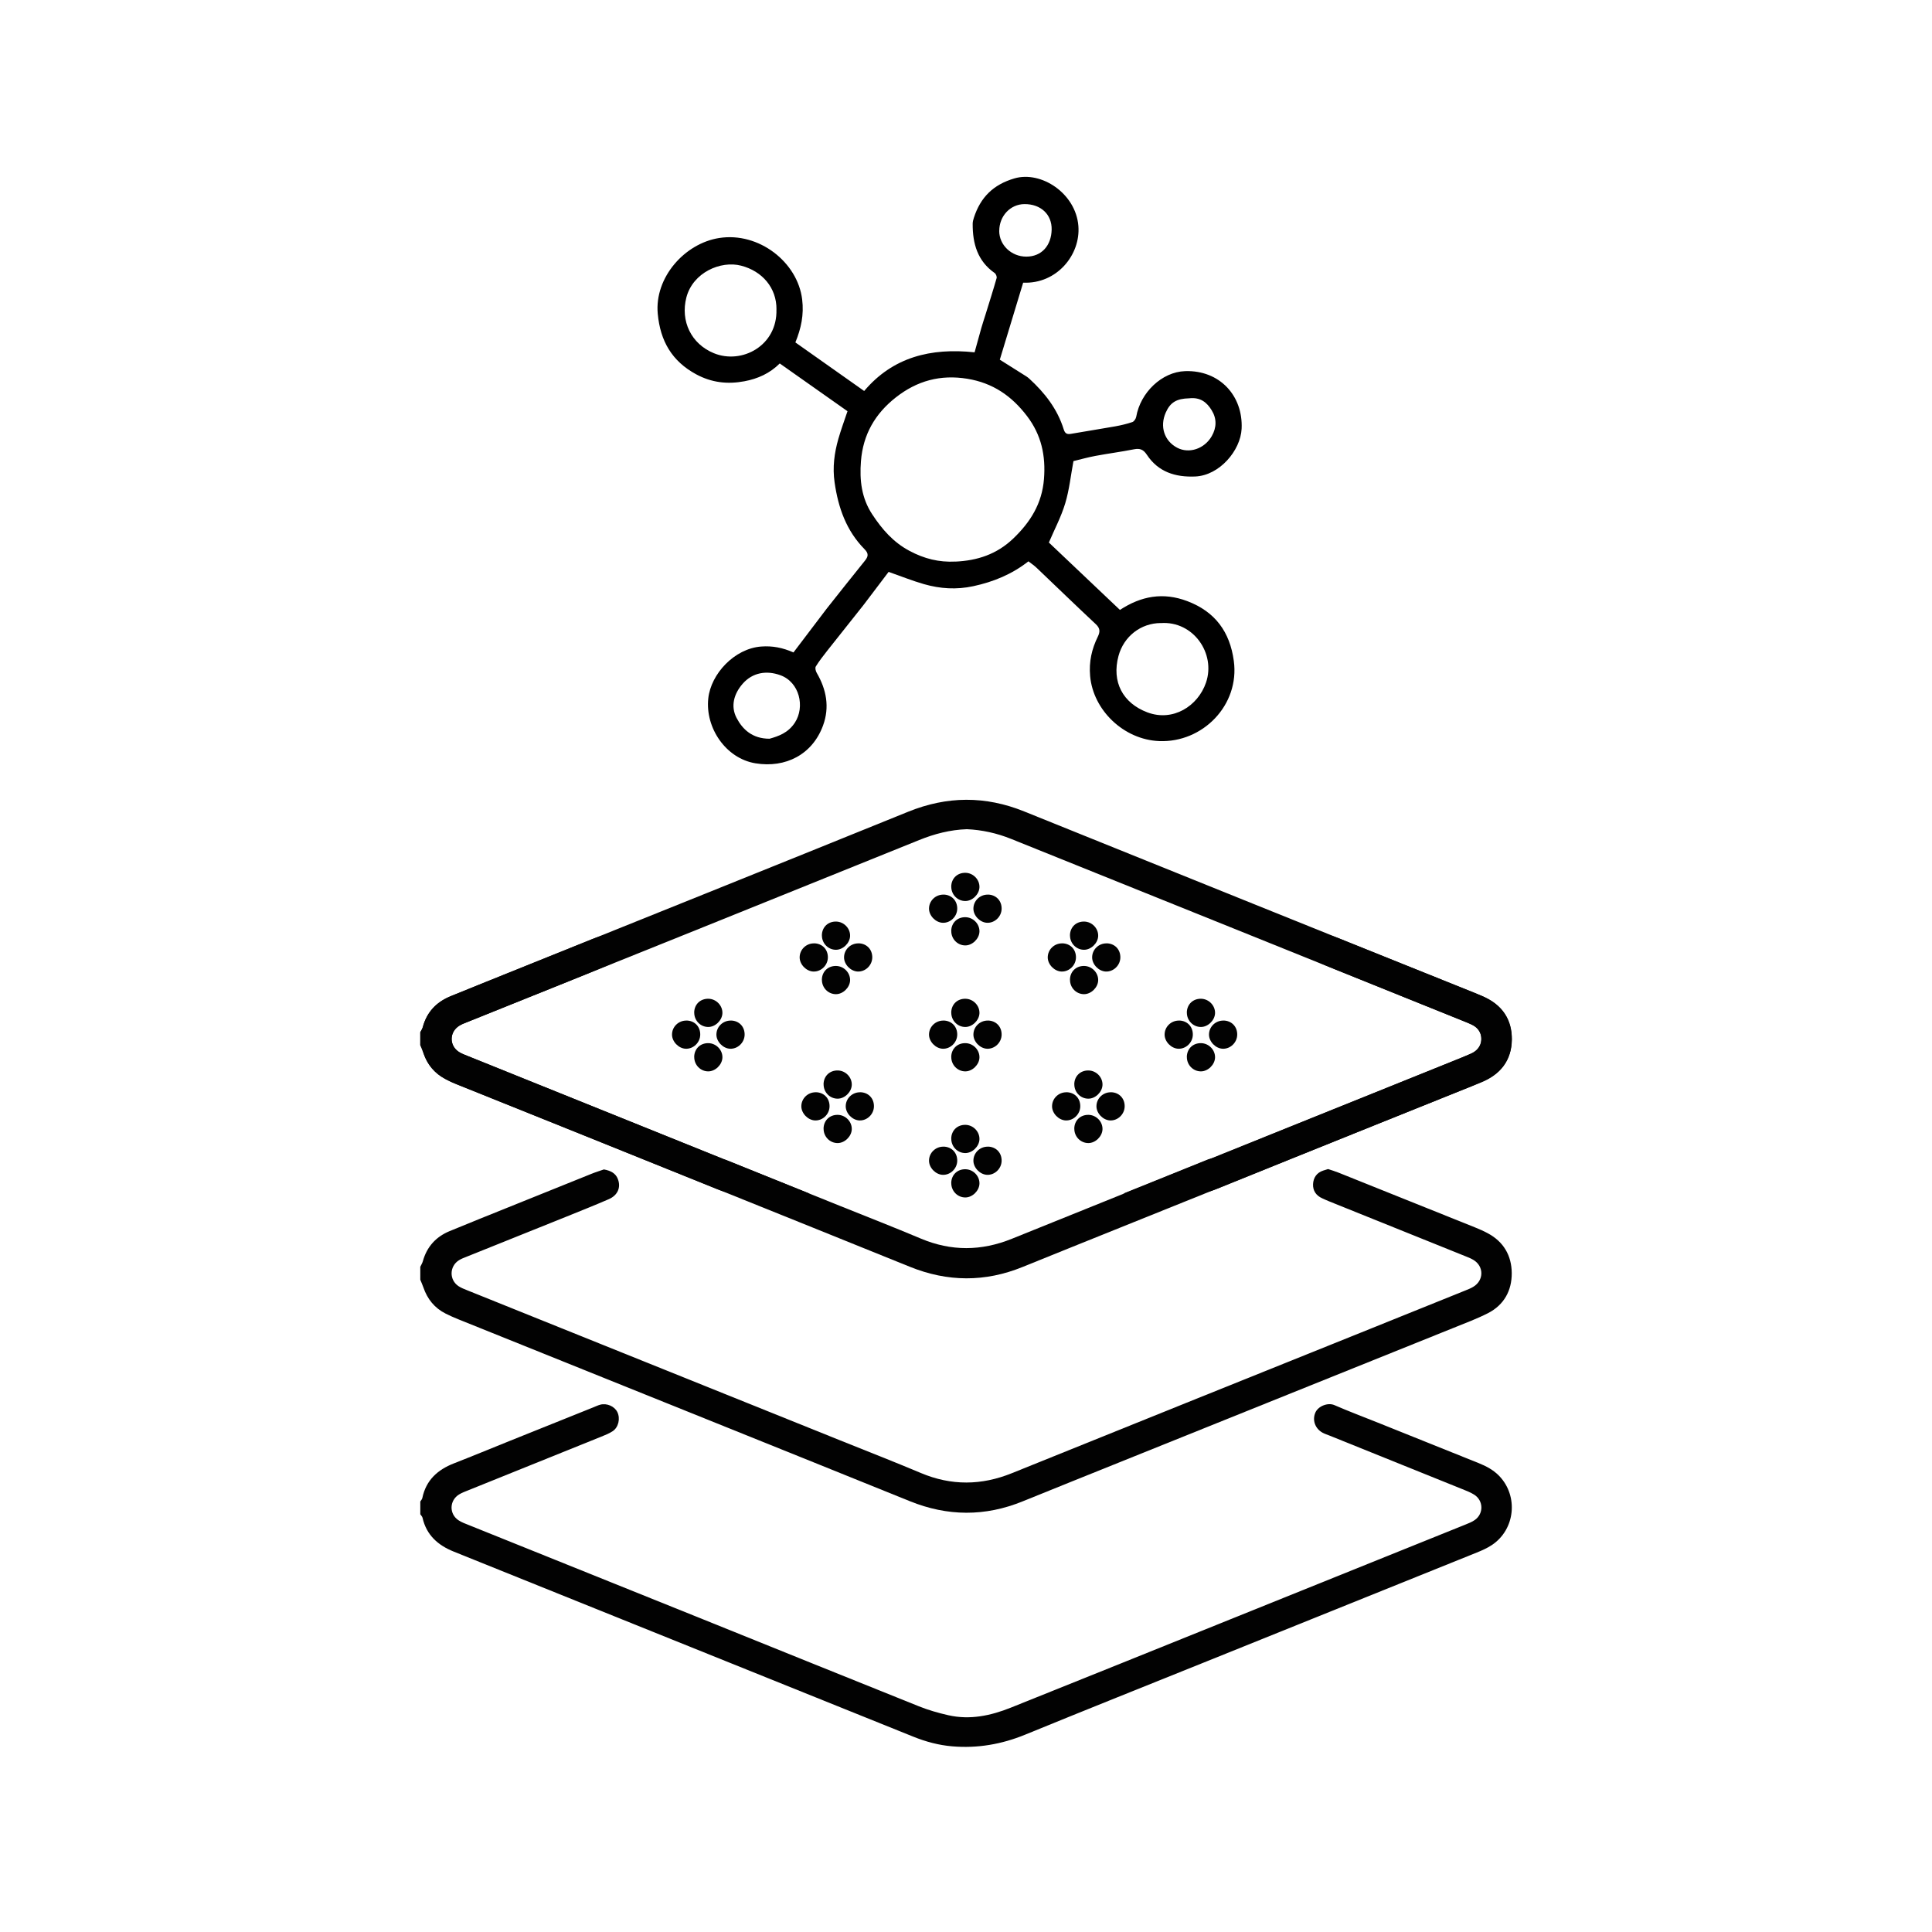 <?xml version="1.0" encoding="UTF-8"?>
<svg id="_Слой_1" data-name="Слой 1" xmlns="http://www.w3.org/2000/svg" viewBox="0 0 425.2 425.2">
  <defs>
    <style>
      .cls-1, .cls-2 {
        stroke-width: 0px;
      }

      .cls-2 {
        fill: #020202;
      }
    </style>
  </defs>
  <g>
    <path class="cls-2" d="m92.49,278.82c.19-.41.45-.81.57-1.24.87-3.16,2.85-5.36,5.84-6.61,4.33-1.8,8.69-3.53,13.04-5.29,6.09-2.46,12.18-4.92,18.27-7.36.94-.38,1.91-.67,2.7-.95,1.5.28,2.59.83,3.08,2.14.69,1.81-.03,3.54-1.99,4.4-3.08,1.34-6.21,2.58-9.32,3.84-7.32,2.95-14.65,5.88-21.98,8.83-.58.23-1.18.45-1.7.78-2.11,1.34-2.16,4.32-.09,5.7.58.38,1.25.64,1.9.9,27.34,11.01,54.68,22.01,82.02,33.01,5.95,2.39,11.92,4.72,17.83,7.21,6.7,2.82,13.31,2.76,20.04.04,25.5-10.32,51.04-20.56,76.56-30.84,7.76-3.12,15.52-6.25,23.27-9.38.58-.23,1.17-.47,1.7-.79,2.38-1.41,2.39-4.54.02-5.94-.6-.36-1.27-.61-1.92-.87-9.93-4-19.87-8-29.8-12-.51-.2-1-.44-1.5-.66-1.37-.6-2.11-1.68-2.05-3.13.07-1.42.8-2.52,2.24-2.99.3-.1.59-.18,1.07-.33.69.23,1.51.47,2.3.79,10.02,4.01,20.03,8.02,30.04,12.05.94.38,1.88.79,2.77,1.27,3.51,1.86,5.28,4.93,5.31,8.78.02,3.85-1.69,7.01-5.22,8.82-2.43,1.24-5.01,2.2-7.54,3.22-28.13,11.33-56.27,22.64-84.41,33.97-3.48,1.4-6.96,2.8-10.44,4.22-8.3,3.39-16.57,3.33-24.87-.03-14.13-5.72-28.27-11.41-42.4-17.1-19-7.65-37.99-15.29-56.99-22.94-.94-.38-1.87-.79-2.78-1.25-2.43-1.23-4-3.19-4.88-5.75-.2-.58-.45-1.13-.68-1.69,0-.94,0-1.88,0-2.82Z"/>
    <path class="cls-2" d="m92.49,227.23c.19-.41.45-.81.57-1.24.87-3.16,2.85-5.36,5.84-6.61,4.33-1.8,8.69-3.53,13.04-5.29,6.09-2.46,12.18-4.92,18.27-7.36.94-.38,1.91-.67,2.7-.95,1.5.28,2.59.83,3.08,2.14.69,1.81-.03,3.54-1.99,4.4-3.08,1.34-6.21,2.58-9.32,3.84-7.32,2.95-14.65,5.88-21.98,8.83-.58.23-1.18.45-1.7.78-2.11,1.34-2.16,4.32-.09,5.7.58.38,1.25.64,1.9.9,27.34,11.01,54.68,22.01,82.02,33.01,5.95,2.39,11.92,4.72,17.83,7.21,6.7,2.82,13.31,2.76,20.04.04,25.5-10.32,51.04-20.56,76.56-30.84,7.76-3.12,15.52-6.25,23.27-9.38.58-.23,1.17-.47,1.7-.79,2.38-1.41,2.39-4.54.02-5.94-.6-.36-1.27-.61-1.92-.87-9.93-4-19.87-8-29.8-12-.51-.2-1-.44-1.5-.66-1.37-.6-2.11-1.68-2.05-3.13.07-1.42.8-2.52,2.24-2.99.3-.1.59-.18,1.07-.33.69.23,1.51.47,2.3.79,10.02,4.01,20.03,8.02,30.04,12.05.94.38,1.88.79,2.77,1.27,3.51,1.86,5.28,4.93,5.31,8.78.02,3.85-1.69,7.01-5.22,8.82-2.43,1.24-5.01,2.2-7.54,3.22-28.13,11.33-56.27,22.64-84.41,33.97-3.48,1.4-6.96,2.8-10.44,4.22-8.3,3.39-16.57,3.33-24.87-.03-14.13-5.72-28.27-11.41-42.4-17.1-19-7.65-37.99-15.29-56.99-22.94-.94-.38-1.87-.79-2.78-1.25-2.43-1.23-4-3.19-4.88-5.75-.2-.58-.45-1.13-.68-1.69,0-.94,0-1.88,0-2.82Z"/>
    <path class="cls-2" d="m92.49,330.47c.16-.26.41-.51.46-.79.81-3.91,3.35-6.21,6.93-7.61,4.15-1.62,8.27-3.33,12.4-4.99,6.09-2.45,12.19-4.89,18.28-7.34.51-.2,1.01-.45,1.53-.59,1.46-.4,3.17.36,3.78,1.63.68,1.41.26,3.34-1.03,4.2-.77.51-1.66.86-2.53,1.21-9.71,3.92-19.43,7.83-29.14,11.75-.72.29-1.47.56-2.13.96-2.15,1.32-2.23,4.28-.14,5.68.7.47,1.54.76,2.33,1.08,17.19,6.92,34.38,13.82,51.56,20.75,15.81,6.37,31.6,12.77,47.42,19.11,2.09.84,4.29,1.47,6.49,1.97,4.76,1.08,9.32.11,13.75-1.66,8.13-3.25,16.25-6.52,24.37-9.79,18.85-7.59,37.7-15.19,56.54-22.79,6.38-2.57,12.76-5.13,19.14-7.71.72-.29,1.47-.58,2.1-1.03,1.96-1.4,1.89-4.25-.14-5.55-.85-.54-1.82-.9-2.76-1.28-9.71-3.92-19.43-7.84-29.14-11.75-.51-.2-1.04-.37-1.51-.63-1.63-.91-2.28-2.77-1.56-4.42.63-1.44,2.77-2.25,4.18-1.64,3.15,1.37,6.37,2.58,9.57,3.86,7.4,2.97,14.79,5.95,22.2,8.91,1.69.68,3.25,1.51,4.53,2.84,4.24,4.44,3.49,11.76-1.61,15.17-1.03.69-2.19,1.2-3.35,1.67-19.72,7.96-39.44,15.9-59.16,23.84-13.41,5.4-26.85,10.76-40.23,16.24-5.18,2.12-10.49,3.04-16.04,2.57-2.98-.25-5.84-1.02-8.61-2.14-33.71-13.57-67.42-27.15-101.14-40.73-3.47-1.4-5.98-3.64-6.84-7.43-.06-.28-.32-.51-.49-.77,0-.94,0-1.88,0-2.82Z"/>
    <path class="cls-2" d="m325.89,219.1c-1.31-.53-2.61-1.06-3.91-1.59-32.2-12.97-64.4-25.93-96.58-38.93-8.55-3.45-16.96-3.4-25.53.07-29.48,11.96-59.01,23.8-88.52,35.68-3.99,1.61-7.98,3.21-11.96,4.82-3.24,1.31-5.48,3.54-6.36,7.01-.09.35-.35.67-.53,1v2.82c.14.19.36.36.4.56.83,4.2,3.61,6.5,7.43,8.03,19.24,7.69,38.44,15.44,57.65,23.2,1.55.63,3.11.92,4.79.92,5.13,0,10.27,0,15.4,0l-18.33-7.39c-.35-.1-.7-.22-1.06-.37-9.49-3.84-18.99-7.67-28.48-11.5-9.06-3.65-18.12-7.31-27.18-10.96-.65-.26-1.32-.5-1.93-.85-2.38-1.39-2.38-4.52,0-5.93.6-.36,1.27-.59,1.93-.86,17.18-6.92,34.37-13.82,51.55-20.74,15.88-6.39,31.75-12.8,47.62-19.21,3.36-1.36,6.81-2.26,10.5-2.39,3.34.15,6.6.87,9.75,2.14,16.01,6.46,32.04,12.9,48.06,19.35,17.11,6.89,34.21,13.79,51.31,20.68.72.29,1.45.58,2.15.92,1.32.64,2,1.71,1.96,3.19-.04,1.38-.71,2.4-1.95,2.97-1.64.74-3.31,1.41-4.97,2.08-17.25,6.95-34.51,13.87-51.74,20.88-.49.2-.95.34-1.4.43l-18.75,7.56c5.12,0,10.23,0,15.35,0,1.84,0,3.54-.34,5.24-1.03,11.01-4.47,22.03-8.91,33.06-13.35,8.34-3.36,16.68-6.71,25.03-10.05,4.28-1.71,6.79-4.87,6.85-9.45.05-4.15-1.84-7.72-6.8-9.71Z"/>
  </g>
  <g>
    <g>
      <path class="cls-2" d="m209.35,260.37c.02-1.8,1.34-3.08,3.15-3.04,1.72.04,3.13,1.52,3.06,3.21-.07,1.56-1.57,3-3.11,3-1.72,0-3.1-1.42-3.09-3.16Z"/>
      <path class="cls-2" d="m209.35,250.6c.02-1.8,1.34-3.08,3.15-3.04,1.72.04,3.13,1.52,3.06,3.21-.07,1.56-1.57,3-3.11,3-1.72,0-3.1-1.42-3.09-3.16Z"/>
      <path class="cls-2" d="m207.63,252.35c1.8.02,3.08,1.34,3.04,3.15-.04,1.72-1.52,3.13-3.21,3.06-1.56-.07-3-1.57-3-3.11,0-1.72,1.42-3.1,3.16-3.09Z"/>
      <path class="cls-2" d="m217.4,252.35c1.8.02,3.08,1.34,3.04,3.15-.04,1.72-1.52,3.13-3.21,3.06-1.56-.07-3-1.57-3-3.11,0-1.72,1.42-3.1,3.16-3.09Z"/>
    </g>
    <g>
      <path class="cls-2" d="m209.35,232.62c.02-1.8,1.34-3.08,3.15-3.04,1.72.04,3.13,1.52,3.06,3.21-.07,1.56-1.57,3-3.11,3-1.72,0-3.1-1.42-3.09-3.16Z"/>
      <path class="cls-2" d="m209.35,222.85c.02-1.8,1.34-3.08,3.15-3.04,1.72.04,3.13,1.52,3.06,3.21-.07,1.56-1.57,3-3.11,3-1.72,0-3.1-1.42-3.09-3.16Z"/>
      <path class="cls-2" d="m207.63,224.6c1.8.02,3.08,1.34,3.04,3.15-.04,1.72-1.52,3.13-3.21,3.06-1.56-.07-3-1.57-3-3.11,0-1.72,1.42-3.1,3.16-3.09Z"/>
      <path class="cls-2" d="m217.4,224.6c1.8.02,3.08,1.34,3.04,3.15-.04,1.72-1.52,3.13-3.21,3.06-1.56-.07-3-1.57-3-3.11,0-1.72,1.42-3.1,3.16-3.09Z"/>
    </g>
    <g>
      <path class="cls-2" d="m152.78,232.62c.02-1.8,1.34-3.08,3.15-3.04,1.72.04,3.13,1.52,3.06,3.21-.07,1.56-1.57,3-3.11,3-1.72,0-3.1-1.42-3.09-3.16Z"/>
      <path class="cls-2" d="m152.78,222.85c.02-1.8,1.34-3.08,3.15-3.04,1.72.04,3.13,1.52,3.06,3.21-.07,1.56-1.57,3-3.11,3-1.72,0-3.1-1.42-3.09-3.16Z"/>
      <path class="cls-2" d="m151.07,224.6c1.8.02,3.08,1.34,3.04,3.15-.04,1.72-1.52,3.13-3.21,3.06-1.56-.07-3-1.57-3-3.11,0-1.72,1.42-3.1,3.16-3.09Z"/>
      <path class="cls-2" d="m160.84,224.6c1.8.02,3.08,1.34,3.04,3.15-.04,1.72-1.52,3.13-3.21,3.06-1.56-.07-3-1.57-3-3.11,0-1.72,1.42-3.1,3.16-3.09Z"/>
    </g>
    <g>
      <path class="cls-2" d="m261.2,232.62c.02-1.8,1.34-3.08,3.15-3.04,1.72.04,3.13,1.52,3.06,3.21-.07,1.56-1.57,3-3.11,3-1.72,0-3.1-1.42-3.09-3.16Z"/>
      <path class="cls-2" d="m261.2,222.85c.02-1.8,1.34-3.08,3.15-3.04,1.72.04,3.13,1.52,3.06,3.21-.07,1.56-1.57,3-3.11,3-1.72,0-3.1-1.42-3.09-3.16Z"/>
      <path class="cls-2" d="m259.48,224.6c1.8.02,3.08,1.34,3.04,3.15-.04,1.72-1.52,3.13-3.21,3.06-1.56-.07-3-1.57-3-3.11,0-1.72,1.42-3.1,3.16-3.09Z"/>
      <path class="cls-2" d="m269.25,224.6c1.8.02,3.08,1.34,3.04,3.15-.04,1.72-1.52,3.13-3.21,3.06-1.56-.07-3-1.57-3-3.11,0-1.72,1.42-3.1,3.16-3.09Z"/>
    </g>
    <g>
      <path class="cls-2" d="m209.35,204.9c.02-1.8,1.34-3.08,3.15-3.04,1.72.04,3.13,1.52,3.06,3.21-.07,1.56-1.57,3-3.11,3-1.72,0-3.1-1.42-3.09-3.16Z"/>
      <path class="cls-2" d="m209.35,195.13c.02-1.8,1.34-3.08,3.15-3.04,1.72.04,3.13,1.52,3.06,3.21-.07,1.56-1.57,3-3.11,3-1.72,0-3.1-1.42-3.09-3.16Z"/>
      <path class="cls-2" d="m207.63,196.88c1.8.02,3.08,1.34,3.04,3.15-.04,1.72-1.52,3.13-3.21,3.06-1.56-.07-3-1.57-3-3.11,0-1.72,1.42-3.1,3.16-3.09Z"/>
      <path class="cls-2" d="m217.4,196.88c1.8.02,3.08,1.34,3.04,3.15-.04,1.72-1.52,3.13-3.21,3.06-1.56-.07-3-1.57-3-3.11,0-1.72,1.42-3.1,3.16-3.09Z"/>
    </g>
    <g>
      <path class="cls-2" d="m180.88,215.63c.02-1.8,1.34-3.08,3.15-3.04,1.72.04,3.13,1.52,3.06,3.21-.07,1.56-1.57,3-3.11,3-1.72,0-3.1-1.42-3.09-3.16Z"/>
      <path class="cls-2" d="m180.88,205.86c.02-1.8,1.34-3.08,3.15-3.04,1.72.04,3.13,1.52,3.06,3.21-.07,1.56-1.57,3-3.11,3-1.72,0-3.1-1.42-3.09-3.16Z"/>
      <path class="cls-2" d="m179.16,207.61c1.8.02,3.08,1.34,3.04,3.15-.04,1.72-1.52,3.13-3.21,3.06-1.56-.07-3-1.57-3-3.11,0-1.72,1.42-3.1,3.16-3.09Z"/>
      <path class="cls-2" d="m188.93,207.61c1.8.02,3.08,1.34,3.04,3.15-.04,1.72-1.52,3.13-3.21,3.06-1.56-.07-3-1.57-3-3.11,0-1.72,1.42-3.1,3.16-3.09Z"/>
    </g>
    <g>
      <path class="cls-2" d="m235.48,215.63c.02-1.8,1.34-3.08,3.15-3.04,1.72.04,3.13,1.52,3.06,3.21-.07,1.56-1.57,3-3.11,3-1.72,0-3.1-1.42-3.09-3.16Z"/>
      <path class="cls-2" d="m235.48,205.86c.02-1.8,1.34-3.08,3.15-3.04,1.72.04,3.13,1.52,3.06,3.21-.07,1.56-1.57,3-3.11,3-1.72,0-3.1-1.42-3.09-3.16Z"/>
      <path class="cls-2" d="m233.76,207.61c1.8.02,3.08,1.34,3.04,3.15-.04,1.72-1.52,3.13-3.21,3.06-1.56-.07-3-1.57-3-3.11,0-1.72,1.42-3.1,3.16-3.09Z"/>
      <path class="cls-2" d="m243.53,207.61c1.8.02,3.08,1.34,3.04,3.15-.04,1.72-1.52,3.13-3.21,3.06-1.56-.07-3-1.57-3-3.11,0-1.72,1.42-3.1,3.16-3.09Z"/>
    </g>
    <g>
      <path class="cls-2" d="m236.43,248.4c.02-1.8,1.34-3.08,3.15-3.04,1.72.04,3.13,1.52,3.06,3.21-.07,1.56-1.57,3-3.11,3-1.72,0-3.1-1.42-3.09-3.16Z"/>
      <path class="cls-2" d="m236.43,238.63c.02-1.8,1.34-3.08,3.15-3.04,1.72.04,3.13,1.52,3.06,3.21-.07,1.56-1.57,3-3.11,3-1.72,0-3.1-1.42-3.09-3.16Z"/>
      <path class="cls-2" d="m234.71,240.38c1.8.02,3.08,1.34,3.04,3.15-.04,1.72-1.52,3.13-3.21,3.06-1.56-.07-3-1.57-3-3.11,0-1.72,1.42-3.1,3.16-3.09Z"/>
      <path class="cls-2" d="m244.48,240.38c1.8.02,3.08,1.34,3.04,3.15-.04,1.72-1.52,3.13-3.21,3.06-1.56-.07-3-1.57-3-3.11,0-1.72,1.42-3.1,3.16-3.09Z"/>
    </g>
    <g>
      <path class="cls-2" d="m181.25,248.4c.02-1.8,1.34-3.08,3.15-3.04,1.72.04,3.13,1.52,3.06,3.21-.07,1.56-1.57,3-3.11,3-1.72,0-3.1-1.42-3.09-3.16Z"/>
      <path class="cls-2" d="m181.25,238.63c.02-1.8,1.34-3.08,3.15-3.04,1.72.04,3.13,1.52,3.06,3.21-.07,1.56-1.57,3-3.11,3-1.72,0-3.1-1.42-3.09-3.16Z"/>
      <path class="cls-2" d="m179.53,240.38c1.8.02,3.08,1.34,3.04,3.15-.04,1.72-1.52,3.13-3.21,3.06-1.56-.07-3-1.57-3-3.11,0-1.72,1.42-3.1,3.16-3.09Z"/>
      <path class="cls-2" d="m189.3,240.38c1.8.02,3.08,1.34,3.04,3.15-.04,1.72-1.52,3.13-3.21,3.06-1.56-.07-3-1.57-3-3.11,0-1.72,1.42-3.1,3.16-3.09Z"/>
    </g>
  </g>
  <path class="cls-1" d="m174.63,143.59c2.32-3.06,4.64-6.11,6.95-9.16.14-.18.28-.37.42-.55,2.77-3.49,5.53-6.99,8.33-10.45.76-.94.9-1.59-.06-2.56-4.01-4.07-5.79-9.12-6.59-14.7-.48-3.32-.06-6.46.83-9.59.58-2.02,1.31-3.99,2.01-6.08-4.8-3.39-9.81-6.92-14.91-10.51-2.21,2.2-4.84,3.37-7.78,3.92-3.73.7-7.23.3-10.63-1.54-5.33-2.89-7.88-7.31-8.44-13.31-.74-7.99,5.92-15.49,13.52-16.68,8.73-1.37,17.26,5.31,18.26,13.5.42,3.42-.23,6.39-1.49,9.48,4.99,3.53,9.98,7.05,15.14,10.69,6.31-7.46,14.65-9.54,24.3-8.51.48-1.72.97-3.54,1.48-5.34.28-.98.61-1.95.91-2.92.83-2.69,1.69-5.38,2.46-8.08.09-.31-.15-.91-.43-1.11-3.79-2.65-4.86-6.49-4.84-10.83,0-.45.12-.92.27-1.36,1.45-4.46,4.24-7.27,8.93-8.64,5.85-1.71,13.47,3.26,14.06,10.44.53,6.4-4.78,12.84-12.15,12.51-1.7,5.61-3.42,11.29-5.14,16.95,1.77,1.12,3.46,2.17,5.13,3.23.46.29.95.57,1.35.94,3.41,3.12,6.19,6.67,7.58,11.15.28.91.71,1.16,1.6,1,3.25-.57,6.51-1.07,9.76-1.65,1.27-.23,2.53-.53,3.75-.94.38-.13.77-.72.85-1.15.92-5.33,5.63-9.89,10.77-10.06,7.59-.25,12.78,5.42,12.43,12.69-.23,4.74-4.84,10.28-10.23,10.5-4.33.18-8.11-.98-10.62-4.78-.76-1.15-1.52-1.47-2.83-1.21-2.82.56-5.69.93-8.52,1.46-1.72.32-3.41.81-4.81,1.14-.59,3.15-.91,6.31-1.81,9.29-.88,2.94-2.35,5.71-3.6,8.63,5.11,4.85,10.38,9.85,15.64,14.83,4.68-3.06,9.5-3.95,14.83-1.93,6.15,2.33,9.37,6.79,10.23,13.14,1.33,9.73-6.85,18.06-16.44,17.66-7.78-.32-14.51-6.79-15.18-14.31-.28-3.19.36-5.95,1.7-8.69.52-1.07.51-1.83-.45-2.73-4.37-4.08-8.66-8.25-12.99-12.37-.59-.57-1.29-1.03-1.84-1.46-3.65,2.86-7.69,4.51-12.13,5.47-3.71.8-7.29.57-10.85-.45-2.59-.74-5.1-1.76-7.79-2.7-1.63,2.16-3.47,4.58-5.31,7.01-.11.15-.23.29-.34.44-2.63,3.31-5.26,6.61-7.87,9.92-.88,1.12-1.76,2.25-2.51,3.46-.19.31-.02,1.01.21,1.4,2.14,3.67,2.87,7.54,1.39,11.58-2.34,6.39-8.24,9.41-14.88,8.32-6.53-1.07-11.07-7.82-10.38-14.27.57-5.41,5.76-10.98,11.64-11.43,2.53-.19,4.75.27,7.09,1.29Zm35.64-19.99c4.81-.22,9.09-1.6,12.72-5.07,3.81-3.64,6.34-7.72,6.77-13.1.41-5.12-.56-9.7-3.73-13.86-3.38-4.44-7.53-7.29-13.13-8.21-5.93-.97-11.08.44-15.74,4.1-4.57,3.59-7.22,8.17-7.68,14.03-.33,4.19.12,8.13,2.49,11.72,2.16,3.28,4.61,6.12,8.2,8.03,3.22,1.72,6.49,2.54,10.09,2.35Zm-39.38-55.49c.04-4.78-3.14-8.44-7.78-9.64-4.49-1.17-10.62,1.5-12.05,6.99-1.35,5.22,1.07,10.23,6.04,12.27,6.16,2.53,14.01-1.65,13.78-9.62Zm84.58,69.01c-4.4.02-8.15,2.94-9.31,7.25-1.53,5.67.92,10.36,6.36,12.41,5.62,2.11,11.12-1.36,12.9-6.55,2.19-6.42-2.8-13.61-9.95-13.1Zm-86.1,25.46c1.92-.55,4.08-1.25,5.58-3.56,2.24-3.45,1.03-8.88-3.21-10.42-3.05-1.11-6.14-.59-8.3,1.89-1.94,2.23-2.67,4.94-1.34,7.5,1.33,2.55,3.49,4.59,7.26,4.59Zm50.54-111.77c0,3.13,2.68,5.66,5.95,5.67,3.43,0,5.52-2.49,5.59-5.94.07-3.37-2.42-5.65-5.99-5.62-3.1.02-5.54,2.62-5.54,5.89Zm41.8,36.85c-2.74.07-4.14.87-5.14,3.12-1.37,3.08-.34,6.26,2.51,7.76,2.62,1.37,6,.25,7.61-2.56,1.08-1.89,1.12-3.84-.02-5.69-1.03-1.68-2.42-2.92-4.96-2.63Z"/>
</svg>